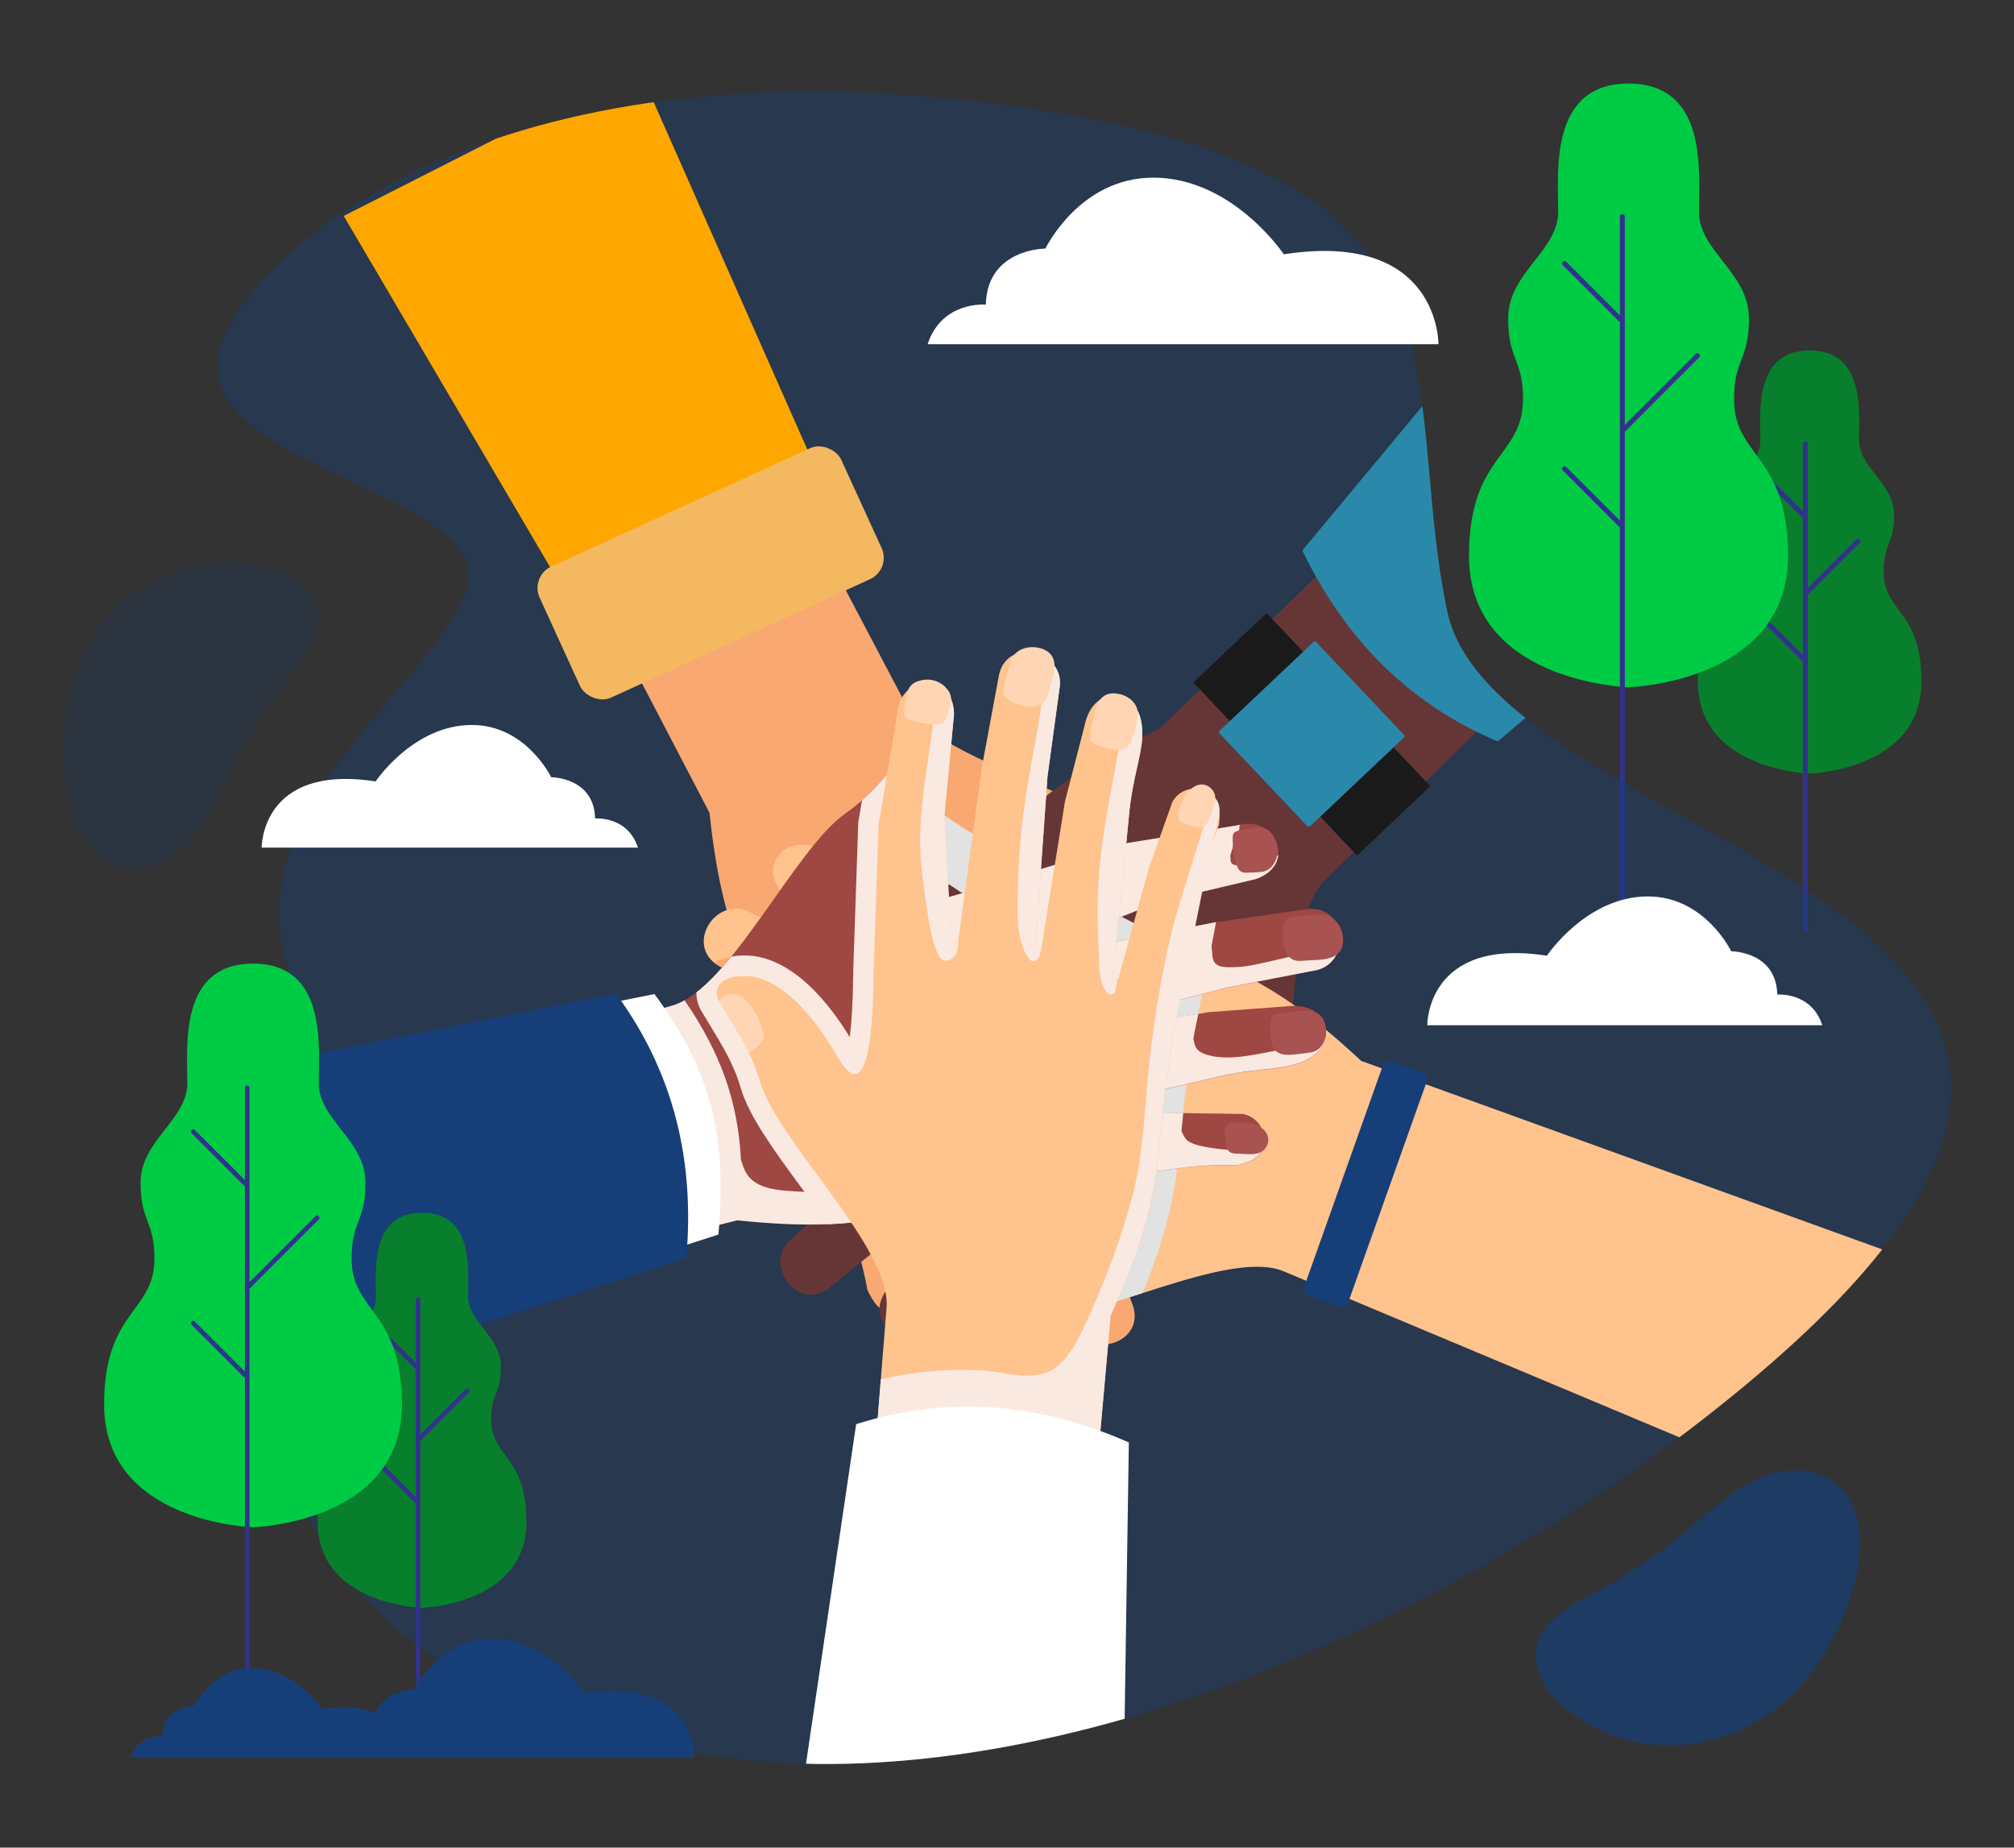 <?xml version="1.0" encoding="UTF-8"?>
<svg xmlns="http://www.w3.org/2000/svg" xmlns:xlink="http://www.w3.org/1999/xlink" viewBox="0 0 370.72 340.1">
  <rect x="0" y="0" width="370.72" height="340.1" fill="#333333" stroke="none"/>
  <defs>
    <style>
      .cls-1 {
        fill: #fff;
      }

      .cls-2 {
        fill: #f4b860;
      }

      .cls-3 {
        fill: #2a88aa;
      }

      .cls-4 {
        isolation: isolate;
      }

      .cls-5 {
        fill: #663636;
      }

      .cls-6 {
        fill: #ffd5b3;
      }

      .cls-7 {
        opacity: .7;
      }

      .cls-7, .cls-8, .cls-9, .cls-10 {
        fill: #163f79;
      }

      .cls-8 {
        opacity: .4;
      }

      .cls-11 {
        fill: #e2e2e2;
      }

      .cls-11, .cls-12 {
        mix-blend-mode: multiply;
      }

      .cls-13 {
        fill: #fea700;
      }

      .cls-14 {
        fill: #ffc38d;
      }

      .cls-15 {
        fill: #a85252;
      }

      .cls-9 {
        opacity: .2;
      }

      .cls-12 {
        fill: #f9e9e1;
      }

      .cls-16 {
        clip-path: url(#clippath);
      }

      .cls-17 {
        fill: #31328c;
      }

      .cls-18 {
        fill: none;
      }

      .cls-19 {
        fill: #1a1a1a;
      }

      .cls-20 {
        fill: #00cb44;
      }

      .cls-21 {
        fill: #087f2c;
      }

      .cls-22 {
        fill: #f9a872;
      }

      .cls-23 {
        fill: #9f4743;
      }
    </style>
    <clipPath id="clippath">
      <path class="cls-18" d="M266.39,112.53c-9.35-44.67,9.83-82.26-85.17-93.7C86.22,7.39,44.27,48.55,40.38,64.69c-5.36,22.29,54.46,26.06,44.87,45.63-5.31,10.82-18.77,22.54-27.04,36.18-6.69,11.02-10,23.28-2.89,37.34,3.69,7.3-47.82,122.9,78.04,139.68,58.17,7.76,132.97-23.02,187.65-68.32,107.46-89.02-45.26-98-54.61-142.67h0Z"/>
    </clipPath>
  </defs>
  <g class="cls-4">
    <g id="OBJECTS">
      <g id="Layer_1">
        <g id="_187700000" data-name=" 187700000">
          <g>
            <g>
              <g>
                <path id="_186327680" data-name=" 186327680" class="cls-21" d="M319.49,105.27c0-5.3-1.92-5-1.92-10.49,0-5.85,6.46-8.68,6.46-13.72,0-5.04-1.21-16.55,9.08-16.55s9.08,11.5,9.08,16.55,6.46,7.87,6.46,13.72c0,5.5-1.92,5.2-1.92,10.49,0,7.47,6.96,7.11,6.96,20.18,0,16.34-20.58,16.95-20.58,16.95,0,0-20.58-.61-20.58-16.95,0-13.07,6.96-12.71,6.96-20.18Z"/>
                <path id="_186380968" data-name=" 186380968" class="cls-17" d="M332.31,171.56c.25,0,.45-.2,.45-.45V81.66c0-.25-.2-.45-.45-.45s-.45,.2-.45,.45v89.45c0,.25,.2,.45,.45,.45h0Z"/>
                <path id="_186381040" data-name=" 186381040" class="cls-17" d="M332.11,95.43c.12,0,.23-.04,.32-.13,.18-.18,.18-.46,0-.64l-7.26-7.27c-.18-.18-.46-.18-.64,0-.18,.18-.18,.46,0,.64l7.26,7.27c.09,.09,.2,.13,.32,.13h0Z"/>
                <path id="_186381112" data-name=" 186381112" class="cls-17" d="M332.11,121.9c.12,0,.23-.04,.32-.13,.18-.18,.18-.46,0-.64l-7.26-7.27c-.18-.18-.46-.18-.64,0-.18,.18-.18,.46,0,.64l7.26,7.26c.09,.09,.2,.13,.32,.13h0Z"/>
                <path id="_186381184" data-name=" 186381184" class="cls-17" d="M332.41,109.65c.12,0,.23-.04,.32-.13l9.59-9.59c.18-.18,.18-.46,0-.64-.18-.18-.46-.18-.64,0l-9.59,9.59c-.18,.17-.18,.46,0,.64,.09,.09,.2,.13,.32,.13h0Z"/>
              </g>
              <g>
                <path id="_186381256" data-name=" 186381256" class="cls-20" d="M280.35,73.54c0-7.56-2.74-7.12-2.74-14.97,0-8.35,9.21-12.38,9.21-19.58s-1.73-23.61,12.95-23.61,12.95,16.41,12.95,23.61,9.21,11.23,9.21,19.58c0,7.84-2.74,7.41-2.74,14.97,0,10.65,9.93,10.15,9.93,28.79,0,23.32-29.36,24.18-29.36,24.18,0,0-29.36-.86-29.36-24.18,0-18.64,9.93-18.14,9.93-28.79h0Z"/>
                <path id="_186381328" data-name=" 186381328" class="cls-17" d="M298.63,167.92c.25,0,.45-.2,.45-.45V39.86c0-.25-.2-.45-.45-.45-.25,0-.45,.2-.45,.45v127.61c0,.25,.2,.45,.45,.45h0Z"/>
                <path id="_186381400" data-name=" 186381400" class="cls-17" d="M298.34,59.31c.11,0,.23-.04,.32-.13,.18-.18,.18-.46,0-.64l-10.36-10.36c-.18-.18-.46-.18-.64,0-.18,.18-.18,.46,0,.64l10.36,10.36c.09,.09,.2,.13,.32,.13Z"/>
                <path id="_186381472" data-name=" 186381472" class="cls-17" d="M298.34,97.08c.11,0,.23-.04,.32-.13,.18-.18,.18-.46,0-.64l-10.36-10.36c-.18-.18-.46-.18-.64,0-.18,.18-.18,.46,0,.64l10.36,10.36c.09,.09,.2,.13,.32,.13h0Z"/>
                <path id="_186381496" data-name=" 186381496" class="cls-17" d="M298.78,79.6c.12,0,.23-.04,.32-.13l13.67-13.67c.18-.17,.18-.46,0-.64-.18-.18-.46-.18-.64,0l-13.67,13.67c-.18,.18-.18,.46,0,.64,.09,.09,.2,.13,.32,.13h0Z"/>
              </g>
            </g>
            <path id="_184523544" data-name=" 184523544" class="cls-8" d="M266.39,112.53c-9.35-44.67,9.83-82.26-85.17-93.7C86.22,7.39,44.27,48.55,40.38,64.69c-5.36,22.29,54.46,26.06,44.87,45.63-5.31,10.82-18.77,22.54-27.04,36.18-6.69,11.02-10,23.28-2.89,37.34,3.69,7.3-47.82,122.9,78.04,139.68,58.17,7.76,132.97-23.02,187.65-68.32,107.46-89.02-45.26-98-54.61-142.67h0Z"/>
            <g class="cls-16">
              <g>
                <g>
                  <path id="_1845237601" data-name=" 1845237601" class="cls-22" d="M133.32,66.16l33.43,63.52c5.16,9.81,32.96,16.04,41.29,23.85h0c4.21,3.95,9.14,6.23,14.16,8.94,1.45,.78,1.86,2.68,.86,3.99-5.41,7.12-17.24,2.42-23.33-.85l-1.99-1.07c-11.47-6.15,1.92,15.62,2.9,17.44l12.86,23.37,7.4,19.1c3.53,6.42-4.68,12.47-8.97,5.4l-7.9-16.69-12.74-19.07c-.23-.34-.71-.41-1.02-.14-.22,.19-.3,.51-.18,.79l12.46,29.34,6.01,16.32c2.15,6.73-7.67,9.87-10.63,4.05l-6.63-15.61-13.77-27.38c-.29-.58-1.43-.38-1.14,.37l9.8,24.7,3.91,13.39c1.87,5.15-.48,7.54-2.43,8.26-3.28,1.21-5.9-.97-7.63-4.16-1.66-3.07-2.48-7.75-5.12-13.29-5.43-11.39-11.54-24.82-12.65-27.27-.39-.86-1.33-.32-1.16,.28l5.56,20.24,2.49,12.61c.07,2.82-2.32,5.09-5.14,4.88h0c-2.22-.17-3.12-1.49-4.37-4.04,0,0-.82-5.18-2.9-10.83-3.42-9.25-7.95-21.76-9.17-25.45-8.75-23.21-14.16-25.39-16.99-51.55l-33.65-64.54c-1.77-2.77-1.18-6.44,1.37-8.51h0c4.35-3.53,29.73-20.56,35.01-10.39h0Z"/>
                  <path id="_184523784" data-name=" 184523784" class="cls-13" d="M154.18,95.35c-11.98,13.45-27.15,20.61-44.85,22.78L63.27,39.75,117.43,12.25l36.75,83.1Z"/>
                  <rect id="_185133000" data-name=" 185133000" class="cls-2" x="100.28" y="92.19" width="61.05" height="26.52" rx="4.33" ry="4.33" transform="translate(-32 63.94) rotate(-24.57)"/>
                </g>
                <g>
                  <path id="_184523664" data-name=" 184523664" class="cls-5" d="M302.9,104.3l-58.98,57.69c-7.92,7.75-4.6,36.36-9.32,46.76h0c-2.39,5.25-2.96,10.66-3.92,16.28-.28,1.63-1.94,2.62-3.5,2.1-8.48-2.84-7.83-15.55-6.69-22.36l.37-2.23c2.14-12.84-14.17,6.84-15.58,8.35l-18,19.68-15.71,13.14c-4.94,5.4-13.31-.42-7.99-6.76l13.27-12.84,13.96-18.19c.25-.33,.16-.8-.2-1.01-.26-.15-.58-.12-.8,.08l-23.78,21.23-13.52,10.94c-5.68,4.2-11.81-4.1-7.25-8.77l12.65-11.29,21.5-21.84c.46-.47-.1-1.47-.71-.96l-20.24,17.22-11.43,8c-4.27,3.42-7.3,1.97-8.6,.36-2.2-2.72-.98-5.9,1.49-8.56,2.38-2.56,6.55-4.84,10.94-9.12,9.04-8.8,19.8-18.9,21.76-20.74,.69-.64-.12-1.36-.64-1.01l-17.38,11.76-11.14,6.41c-2.65,.97-5.56-.56-6.27-3.3h0c-.56-2.15,.41-3.43,2.42-5.44,0,0,4.64-2.44,9.32-6.23,7.66-6.21,18.05-14.52,21.15-16.86,19.17-15.74,19.5-21.57,43.36-32.65l59.88-58.23c2.06-2.57,5.71-3.19,8.5-1.43h0c4.74,2.99,29.02,21.54,21.09,29.81h0Z"/>
                  <path id="_184523688" data-name=" 184523688" class="cls-3" d="M275.7,136.49c-16.58-7.02-28.24-19.08-35.98-35.16l38.87-46.75,43.45,42.46-46.34,39.45h0Z"/>
                  <path id="_184523568" data-name=" 184523568" class="cls-19" d="M219.82,125.47l13.16-12.46c.09-.09,.33,.02,.54,.24l29.39,31.06c.21,.22,.3,.46,.21,.55l-13.16,12.46c-.09,.09-.33-.02-.54-.24l-29.39-31.06c-.21-.22-.3-.46-.21-.55Z"/>
                  <rect id="_185669112" data-name=" 185669112" class="cls-3" x="229.23" y="123.05" width="24.48" height="24.22" rx=".39" ry=".39" transform="translate(-26.83 202.94) rotate(-43.42)"/>
                </g>
                <path id="_184523472" data-name=" 184523472" class="cls-14" d="M350.34,281.86l-114.07-47.85c-10.22-4.29-35.41,9.46-46.82,9.01h0c-5.76-.23-10.99,1.28-16.55,2.51-1.61,.36-3.16-.81-3.26-2.45-.57-8.93,11.44-13.12,18.18-14.63l2.2-.5c12.69-2.86-11.68-10.54-13.61-11.28l-25.02-9.24-18.1-9.59c-6.87-2.54-4.63-12.49,3.25-9.95l16.9,7.44,22.12,6.06c.4,.11,.8-.16,.86-.56,.04-.29-.11-.58-.38-.71l-28.63-14.01-15.23-8.4c-6.03-3.67-.67-12.49,5.38-10.02l15.23,7.46,28.34,11.67c.6,.25,1.33-.65,.62-1.02l-23.58-12.25-11.72-7.56c-4.78-2.67-4.58-6.02-3.57-7.83,1.69-3.06,5.09-3.13,8.49-1.85,3.27,1.23,6.95,4.24,12.57,6.69,11.56,5.05,24.98,11.2,27.42,12.33,.85,.39,1.21-.63,.69-.97l-17.45-11.66-10.14-7.89c-1.9-2.09-1.58-5.36,.69-7.05h0c1.79-1.33,3.33-.92,5.95,.19,0,0,4.01,3.38,9.28,6.28,8.64,4.75,20.26,11.24,23.59,13.23,21.81,11.81,27.33,9.92,46.6,27.83l114.24,41.33c3.16,.93,5.11,4.09,4.53,7.33h0c-.98,5.52-8.33,42.15-18.98,37.92h0Z"/>
                <g>
                  <path class="cls-22" d="M132.2,176.81c-.27,.11-.52,.24-.76,.38,.22,.18,.46,.36,.72,.52l15.23,8.4,8.63,4.22c-3.54-5.71-10.39-14.45-19.04-14.45-1.63,0-3.23,.32-4.78,.94Z"/>
                  <path class="cls-11" d="M203.95,167.44c-3.33-1.99-14.95-8.47-23.59-13.23-5.28-2.9-9.28-6.28-9.28-6.28-2.62-1.11-4.16-1.52-5.95-.19-2.27,1.69-2.58,4.96-.69,7.05l10.14,7.89,17.45,11.66c.52,.35,.16,1.37-.69,.97-2.44-1.12-15.86-7.28-27.42-12.33-2.4-1.05-4.43-2.19-6.24-3.26l-.45,13.21,.92,.59,23.58,12.25c.71,.37-.01,1.27-.62,1.02l-24.02-9.89-.05,1.34c0,.21-.02,.63-.02,1.21-.06,5.29-.31,8.76-.59,11.05l19.59,9.59c.27,.13,.42,.42,.38,.71-.06,.41-.46,.67-.86,.56l-22.12-6.06-16.9-7.44c-2.61-.84-4.59-.3-5.84,.87,2.12,3.49,4.11,6.82,5.32,10.53l15.37,8.15,25.02,9.24c1.93,.74,26.31,8.42,13.61,11.28l-2.2,.5c-6.74,1.52-18.75,5.71-18.18,14.63,.11,1.65,1.65,2.81,3.26,2.45,5.57-1.23,10.79-2.74,16.55-2.51,5.08,.2,12.87-2.41,20.87-4.99,5.44-13.12,6.18-20.37,7.15-29.94,.5-4.99,1.08-10.64,2.43-18.27,.5-2.24,1.52-7.45,2.66-13.39-5.03-2.26-10.76-4.74-18.61-8.99Z"/>
                </g>
                <g>
                  <path id="_184523856" data-name=" 184523856" class="cls-23" d="M115.51,187.46l8.22-2.35c10.66-3.04,22.55-28.89,31.93-35.41h0c4.74-3.29,8-7.64,11.7-11.98,1.07-1.25,3.01-1.26,4.08,0,5.83,6.78-1.23,17.36-5.69,22.64l-1.46,1.72c-8.41,9.93,15.68,1.37,17.66,.8l25.54-7.7,20.23-3.25c7.01-2.11,11.22,7.17,3.41,9.9l-17.97,4.25-21.3,8.49c-.38,.15-.55,.61-.35,.97,.14,.26,.44,.4,.73,.34l31.29-6.07,17.22-2.48c7.03-.7,8.06,9.56,1.74,11.24l-16.65,3.23-29.65,7.76c-.63,.17-.67,1.32,.12,1.19l26.2-4.44,13.91-1.03c5.42-.75,7.28,2.04,7.57,4.09,.5,3.46-2.18,5.57-5.66,6.6-3.35,.99-8.1,.81-14.07,2.24-12.27,2.94-26.68,6.11-29.31,6.69-.92,.2-.59,1.23,.04,1.19l20.95-1.22,12.85,.19c2.78,.52,4.49,3.33,3.7,6.04h0c-.62,2.14-2.1,2.74-4.86,3.43,0,0-5.23-.28-11.19,.58-9.76,1.41-22.94,3.24-26.8,3.66-24.53,3.72-27.79,8.56-53.96,5.87l-9.26,2.35c-3.08,1.16-6.54-.18-8.04-3.12h0c-2.55-4.99-13.91-33.36-2.87-36.4h0Z"/>
                  <path class="cls-12" d="M175.17,216.61c-9.88,2.51-20.16,3.39-30.32,2.59-2.72-.21-5.78-.74-7.31-3-.56-.82-.84-1.77-1.15-2.72-.57-10.62-3.62-19.49-10.38-29.35-.76,.43-1.52,.77-2.27,.98l-8.22,2.35h0c-11.05,3.04,.32,31.41,2.87,36.4,1.5,2.93,4.96,4.27,8.04,3.12l7.17-1.82h0l2.09-.53c23.67,2.43,28.6-1.3,47.47-4.78,.04-.39,.08-.77,.11-1.15,.04-.54,.08-1.09,.35-1.56l-8.44-.53Z"/>
                  <path class="cls-12" d="M196.18,189.55l25.12-6.58,4.53-1.19,16.65-3.23c2.39-.64,3.73-2.51,4.09-4.55-4.41,1.02-8.82,2.04-13.23,3.06-1.36,.32-2.73,.63-4.12,.81-1.11,.14-2.24,.2-3.36,.16-.82-.03-1.75-.15-2.25-.8-.35-.45-.42-1.06-.47-1.63-.04-.49-.09-.98-.13-1.47,.27-1.45,.55-2.91,.83-4.38l-.31,.05-31.29,6.07c-.29,.06-.59-.08-.73-.34-.2-.36-.04-.82,.35-.97l21.3-8.49,11.9-2.81,6.07-1.43c2.69-.94,3.95-2.65,4.17-4.41-2.24,1.19-4.75,1.85-7.29,1.88-.53,0-1.15-.07-1.39-.54-.19-.38-.06-.85-.17-1.25,.76-2.59,1.44-4.32,1.45-4.35l.21-.53,.05-.57c0-.08,.01-.17,.02-.25-.15,.04-.3,.07-.45,.12l-20.23,3.25-25.54,7.7c-1.98,.57-26.07,9.13-17.66-.8l1.46-1.72c4.46-5.27,11.53-15.86,5.69-22.64-1.08-1.25-3.01-1.24-4.08,0-2.86,3.36-5.47,6.72-8.7,9.6l-.69,4.07-.91,26.87c0,.21-.02,.63-.02,1.21-.07,5.58-.34,9.16-.64,11.44-3.43-5.67-10.45-15.04-19.41-15.04-.8,0-1.6,.08-2.39,.23-2.15,2.63-4.3,4.91-6.42,6.57-.02,1.19,.28,2.38,.91,3.43,.47,.79,.95,1.57,1.42,2.35,2.36,3.86,4.58,7.51,5.78,11.69,1.53,5.3,6.23,11.71,11.22,18.5,1.57,2.13,3.24,4.41,4.82,6.7,12.69-.49,19.21-3.84,37.31-6.58,3.86-.42,17.04-2.25,26.8-3.66,.09-.01,.17-.02,.26-.04h0c5.85-.82,10.93-.55,10.93-.55,2.61-.66,4.06-1.25,4.74-3.12-3.57,.46-7.21,.4-10.73-.31-1.04-.21-2.1-.48-3-1.05-.48-.3-1.19-1.68-1.17-1.94,.1-1.04,.21-2.11,.33-3.22l-1.87-.03-20.95,1.22c-.63,.04-.95-.99-.04-1.19,1.98-.43,10.7-2.35,20.13-4.53,0,0,0,0,0,0,.05-.01,.11-.03,.16-.04,1.06-.24,2.12-.49,3.18-.74,0,0,0,0,0,0,1.96-.46,3.92-.92,5.84-1.38,5.97-1.43,10.71-1.25,14.07-2.24,2.88-.85,5.21-2.44,5.64-4.92-4.35,1.34-8.79,2.41-13.29,3.16-2.88,.48-5.89,.82-8.66-.07-.66-.21-1.32-.51-1.73-1.07-.39-.52-.5-1.18-.62-1.83,.08-.46,.15-.91,.24-1.39,.17-.76,.4-1.86,.67-3.21l-24.27,4.11c-.79,.13-.75-1.02-.12-1.19Z"/>
                  <path class="cls-15" d="M234.21,159.37c1.54-1.99,1.14-4.56-.42-6.24-.62-.67-1.55-.96-2.45-.83-1.13,.16-2.26,.35-3.37,.61-.28,.06-.58,.14-.78,.35-.26,.27-.29,.67-.29,1.04-.02,1.64,.23,3.29,.72,4.86,.15,.47,.34,.97,.76,1.24,.37,.24,.83,.25,1.26,.24,.86-.01,1.72-.06,2.58-.15,.79-.08,1.51-.49,1.99-1.11Z"/>
                  <path class="cls-15" d="M247.18,173.75c.39-2.52-1.34-5.58-4.16-5.39-1.41,.1-2.82,.2-4.23,.29-.53,.04-1.09,.08-1.55,.35-1.11,.65-1.17,2.21-1.08,3.5,.06,.84,.11,1.7,.42,2.49,.3,.79,.89,1.51,1.7,1.77,.52,.17,1.09,.12,1.64,.08,1.77-.15,3.7,0,5.39-.69,1.16-.48,1.72-1.37,1.88-2.4Z"/>
                  <path class="cls-15" d="M243.5,192.15c.5-.9,.7-1.94,.52-3.15-.06-.39-.18-.8-.36-1.21-.52-1.14-1.72-1.79-2.97-1.75-1.77,.06-3.53,.23-5.27,.53-.47,.08-.98,.2-1.28,.57-.22,.28-.28,.64-.3,1-.04,.73-.03,1.47,.02,2.2,.07,1.12,.22,2.49,1.14,3.24,.78,.63,1.88,.63,2.88,.55,1.14-.09,2.28-.23,3.41-.41,.93-.15,1.75-.73,2.2-1.56Z"/>
                  <path class="cls-15" d="M225.6,210.25c.05,.54,.12,1.13,.47,1.54,.45,.53,1.19,.58,1.83,.58,1.63,.02,3.87,.51,4.99-.97,.91-1.2,.7-2.66-.49-3.63-1.23-.99-3.01-1.24-4.44-1.21-2.72,.07-2.62,1.06-2.37,3.68Z"/>
                  <path id="_185668848" data-name=" 185668848" class="cls-1" d="M120.47,182.98c10.66,14.52,13.35,26.5,11.77,44.27l-87.34,28.13-14.45-54.36,90.02-18.04h0Z"/>
                  <path id="_184523880" data-name=" 184523880" class="cls-10" d="M113.4,182.92c10.66,14.52,14.5,30.85,12.93,48.62l-87.34,28.13-15.61-58.71,90.02-18.04h0Z"/>
                </g>
                <g>
                  <path id="_185668896" data-name=" 185668896" class="cls-14" d="M161.07,267.15l2.12-26.44c.89-11.05-20.12-30.63-23.28-41.61h0c-1.6-5.54-4.67-10.03-7.59-14.92-.84-1.42-.23-3.25,1.3-3.87,8.29-3.35,16.05,6.74,19.61,12.66l1.16,1.93c6.71,11.15,6.33-14.41,6.43-16.47l.9-26.66,3.41-20.2c.25-7.32,10.4-8.33,10.47-.05l-1.75,18.38,1.2,22.9c.02,.41,.4,.71,.81,.64,.29-.05,.52-.29,.56-.58l4.3-31.59,3.18-17.1c1.59-6.88,11.64-4.56,11.21,1.96l-2.29,16.8-2.16,30.57c-.05,.65,1.04,1.05,1.16,.27l4.21-26.24,3.49-13.51c1.03-5.38,4.27-6.24,6.31-5.86,3.44,.64,4.58,3.85,4.43,7.48-.14,3.49-1.83,7.93-2.4,14.04-1.16,12.56-2.78,27.23-3.08,29.9-.1,.93,.97,.95,1.14,.35l5.58-20.23,4.31-12.11c1.39-2.46,4.59-3.19,6.91-1.57h0c1.82,1.28,1.92,2.87,1.69,5.71,0,0-1.94,4.87-3.04,10.79-1.79,9.7-4.29,22.77-5.14,26.55-4.35,24.42-.82,29.06-11.76,52.99l-2.45,27.43c.11,3.29-2.27,6.14-5.53,6.61h0c-5.54,.81-36.06,2.47-35.39-8.97h0Z"/>
                  <path class="cls-12" d="M223.32,146.71c-.11-.06-6.91,21.73-7.4,23.78-2.07,8.55-3.56,17.24-4.45,25.99-.84,8.18-.98,15.98-3.1,23.97-2.21,8.33-5.35,16.4-9.01,24.19-1.21,2.57-2.6,5.17-4.84,6.93-4,3.14-9.42,.9-14.02,.67-6.16-.31-12.35,.26-18.36,1.65,0,0-1.07,13.28-1.07,13.28-.66,11.44,29.85,9.78,35.39,8.97,3.26-.47,5.64-3.32,5.53-6.61l1.1-12.34,1.35-15.09c10.94-23.93,7.41-28.57,11.76-52.99,2.81-12.63,4.89-25.33,7.98-37.9,.39-1.6,.58-3.7-.87-4.48Z"/>
                  <path class="cls-12" d="M204.78,183.03c.42-.18,.55-.7,.63-1.15,.09-.55,.19-1.1,.29-1.64-.36,.26-1.01,.1-.93-.64,.3-2.67,1.92-17.34,3.08-29.9,.56-6.11,2.26-10.55,2.4-14.04,.12-3-.64-5.7-2.84-6.92-1.53,11.65-4.74,23.09-5.28,34.83-.2,4.49-.01,8.98,.18,13.47,.08,1.8,.18,3.68,1.1,5.22,.29,.49,.84,.99,1.37,.77Z"/>
                  <path class="cls-12" d="M189.87,176.87c.66,.29,1.4-.39,1.53-1.1,.14-.71,.44-1.27,.41-1.99-.13,.79-1.21,.39-1.16-.27l2.16-30.57,2.29-16.8c.17-2.47-1.18-4.34-3-5.33,.37,7.72-1.56,15.39-2.85,23.04-1.29,7.63-1.94,15.37-1.95,23.11,0,3.22,.16,6.64,1.95,9.31,.16,.24,.35,.49,.62,.61Z"/>
                  <path class="cls-12" d="M169.38,155.75c.09,4.06,.71,8.08,1.32,12.09,.39,2.56,.8,5.15,1.83,7.53,.22,.51,.49,1.03,.98,1.3,.83,.46,1.93-.1,2.39-.92,.47-.82,.48-1.82,.49-2.76-.08,.24-.27,.42-.52,.47-.41,.07-.78-.23-.81-.64l-1.2-22.9,1.75-18.38c-.03-3.18-1.55-4.99-3.42-5.6-.05,9.95-3.02,19.83-2.8,29.83Z"/>
                  <path class="cls-6" d="M140.57,191.21c.12-.4,.04-.84-.08-1.24-.57-1.99-1.6-4.31-3.11-5.77-.82-.79-1.96-1.33-3.1-1.17-.78,.11-1.47,.58-1.92,1.22,1.93,3.23,3.91,6.29,5.5,9.6,.84-.48,1.59-1.14,2.22-1.87,.2-.23,.39-.48,.48-.77Z"/>
                  <path class="cls-6" d="M174.6,127.21c-1.37-2.11-3.93-2.58-6.03-1.66-.83,.36-1.42,1.15-1.59,2.04-.22,1.12-.41,2.25-.54,3.38-.03,.29-.06,.59,.07,.85,.17,.33,.54,.5,.89,.62,1.55,.56,3.18,.87,4.82,.92,.49,.02,1.03,0,1.42-.31,.34-.27,.51-.7,.65-1.11,.27-.82,.51-1.65,.71-2.49,.18-.77,.04-1.59-.39-2.25Z"/>
                  <path class="cls-6" d="M192.45,119.7c-2.25-1.2-5.71-.57-6.46,2.15-.37,1.36-.75,2.73-1.12,4.09-.14,.52-.28,1.05-.18,1.58,.25,1.27,1.71,1.83,2.95,2.17,.81,.23,1.64,.45,2.49,.43,.85-.03,1.72-.34,2.23-1.02,.33-.44,.47-.99,.61-1.52,.44-1.72,1.23-3.49,1.12-5.32-.07-1.25-.73-2.07-1.65-2.56Z"/>
                  <path class="cls-6" d="M208.62,129.23c-.68-.76-1.6-1.3-2.81-1.53-.39-.07-.81-.1-1.26-.06-1.24,.11-2.26,1.03-2.63,2.22-.53,1.69-.94,3.41-1.23,5.16-.08,.47-.14,.99,.12,1.4,.19,.3,.52,.47,.85,.61,.68,.28,1.38,.51,2.08,.7,1.08,.3,2.43,.61,3.43,0,.85-.53,1.21-1.57,1.47-2.54,.3-1.11,.54-2.23,.73-3.36,.16-.93-.12-1.89-.75-2.59Z"/>
                  <path class="cls-6" d="M219.81,152.1c.53,.13,1.11,.26,1.61,.06,.65-.25,.94-.93,1.16-1.54,.55-1.53,1.75-3.49,.72-5.03-.83-1.25-2.28-1.54-3.58-.73-1.34,.83-2.16,2.43-2.6,3.8-.83,2.59,.14,2.82,2.7,3.45Z"/>
                  <path id="_183740848" data-name=" 183740848" class="cls-1" d="M157.6,262.15c17.17-5.43,33.87-3.83,50.19,3.37l-1.21,79.38-60.61-4.06,11.62-78.68h0Z"/>
                </g>
                <rect id="_185668968" data-name=" 185668968" class="cls-10" x="228.51" y="213.65" width="45.65" height="8.6" rx="1.39" ry="1.39" transform="translate(-38.2 381.78) rotate(-70.43)"/>
              </g>
            </g>
            <path class="cls-18" d="M266.39,112.53c-9.35-44.67,9.83-82.26-85.17-93.7C86.22,7.39,44.27,48.55,40.38,64.69c-5.36,22.29,54.46,26.06,44.87,45.63-5.31,10.82-18.77,22.54-27.04,36.18-6.69,11.02-10,23.28-2.89,37.34,3.69,7.3-47.82,122.9,78.04,139.68,58.17,7.76,132.97-23.02,187.65-68.32,107.46-89.02-45.26-98-54.61-142.67h0Z"/>
            <path id="_378593200" data-name=" 378593200" class="cls-9" d="M23.18,110.33c6.99-5.82,16.44-8.41,25.83-5.96,4.27,1.12,8.73,3.8,9.54,8.14,.82,4.4-2.35,8.43-5.1,11.96-4.34,5.57-8.12,11.58-11.25,17.9-2.11,4.26-3.98,8.73-7.13,12.29-3.15,3.56-7.98,6.08-12.61,5.03-6.61-1.5-9.7-9.14-10.51-15.86-.86-7.16-.31-14.58,2.36-21.28,1.94-4.85,5.04-9.03,8.88-12.23Z"/>
            <path id="_378593200-2" data-name=" 378593200" class="cls-7" d="M316.02,320.04c-9.2,2.64-19.39,1.13-27.39-5.21-3.64-2.89-6.79-7.36-5.74-11.88,1.07-4.59,5.83-7.12,9.98-9.35,6.54-3.52,12.72-7.71,18.42-12.47,3.83-3.21,7.53-6.72,12.07-8.81,4.54-2.09,10.26-2.47,14.28,.5,5.73,4.24,5.47,12.91,3.4,19.73-2.2,7.26-5.87,14.17-11.29,19.49-3.92,3.85-8.67,6.56-13.73,8.01Z"/>
            <g>
              <g>
                <path id="_187700144" data-name=" 187700144" class="cls-21" d="M64.97,261.3c0-4.94-1.79-4.66-1.79-9.8,0-5.46,6.03-8.1,6.03-12.81,0-4.71-1.13-15.45,8.48-15.45s8.48,10.74,8.48,15.45,6.03,7.35,6.03,12.81c0,5.13-1.79,4.85-1.79,9.8,0,6.97,6.5,6.64,6.5,18.84,0,15.26-19.22,15.83-19.22,15.83,0,0-19.22-.57-19.22-15.83,0-12.2,6.5-11.87,6.5-18.84Z"/>
                <path id="_187700168" data-name=" 187700168" class="cls-17" d="M76.94,323.2c.23,0,.42-.19,.42-.42v-83.52c0-.23-.19-.42-.42-.42s-.42,.19-.42,.42v83.52c0,.23,.19,.42,.42,.42h0Z"/>
                <path id="_187700192" data-name=" 187700192" class="cls-17" d="M76.75,252.11c.11,0,.22-.04,.3-.12,.16-.17,.16-.43,0-.6l-6.78-6.78c-.16-.16-.43-.16-.6,0-.16,.16-.16,.43,0,.59l6.78,6.78c.08,.08,.19,.12,.3,.12h0Z"/>
                <path id="_187700216" data-name=" 187700216" class="cls-17" d="M76.75,276.83c.11,0,.22-.04,.3-.12,.16-.16,.16-.43,0-.6l-6.78-6.78c-.16-.16-.43-.16-.6,0-.16,.16-.16,.43,0,.6l6.78,6.78c.08,.08,.19,.12,.3,.12Z"/>
                <path id="_187700240" data-name=" 187700240" class="cls-17" d="M77.03,265.4c.11,0,.22-.04,.3-.12l8.95-8.95c.17-.16,.17-.43,0-.6-.16-.16-.43-.16-.6,0l-8.95,8.95c-.16,.16-.16,.43,0,.6,.08,.08,.19,.12,.3,.12Z"/>
              </g>
              <g>
                <path id="_187700288" data-name=" 187700288" class="cls-20" d="M28.43,231.68c0-7.05-2.55-6.65-2.55-13.98,0-7.79,8.6-11.56,8.6-18.28s-1.61-22.04,12.1-22.04,12.09,15.32,12.09,22.04,8.6,10.48,8.6,18.28c0,7.32-2.55,6.92-2.55,13.98,0,9.95,9.27,9.48,9.27,26.88,0,21.77-27.41,22.58-27.41,22.58,0,0-27.42-.81-27.42-22.58,0-17.4,9.27-16.93,9.27-26.88Z"/>
                <path id="_187700312" data-name=" 187700312" class="cls-17" d="M45.5,319.8c.23,0,.42-.19,.42-.42v-119.15c0-.23-.19-.42-.42-.42-.23,0-.42,.19-.42,.42v119.15c0,.23,.19,.42,.42,.42Z"/>
                <path id="_187700336" data-name=" 187700336" class="cls-17" d="M45.23,218.39c.11,0,.21-.04,.3-.12,.16-.16,.16-.43,0-.6l-9.68-9.68c-.16-.16-.43-.16-.6,0-.17,.16-.17,.43,0,.6l9.68,9.68c.08,.08,.19,.12,.3,.12Z"/>
                <path id="_187700360" data-name=" 187700360" class="cls-17" d="M45.23,253.65c.11,0,.21-.04,.3-.12,.16-.16,.16-.43,0-.6l-9.68-9.68c-.16-.16-.43-.16-.6,0-.17,.16-.17,.43,0,.6l9.68,9.68c.08,.08,.19,.12,.3,.12Z"/>
                <path id="_187700384" data-name=" 187700384" class="cls-17" d="M45.63,237.34c.11,0,.22-.04,.3-.12l12.77-12.77c.16-.16,.16-.43,0-.6-.16-.16-.43-.16-.6,0l-12.77,12.77c-.16,.16-.16,.43,0,.6,.08,.08,.19,.12,.3,.12Z"/>
              </g>
            </g>
            <path id="_186382408" data-name=" 186382408" class="cls-10" d="M74.68,323.52s.14-11.3-15.32-8.91c0,0-5.06-7.59-12.93-7.59-7.31,0-10.69,7.03-10.69,7.03,0,0-5.76-.01-5.9,5.55,0,0-4.36-.38-5.77,3.93h50.62Z"/>
            <path id="_186382624" data-name=" 186382624" class="cls-10" d="M127.88,323.52s.19-14.97-20.3-11.8c0,0-6.7-10.06-17.13-10.06-9.68,0-14.15,9.31-14.15,9.31,0,0-7.63-.02-7.82,7.35,0,0-5.77-.5-7.64,5.2H127.88Z"/>
            <path id="_382362040" data-name=" 382362040" class="cls-1" d="M264.78,63.37s.26-21-28.47-16.56c0,0-9.4-14.11-24.03-14.11-13.58,0-19.85,13.06-19.85,13.06,0,0-10.71-.03-10.97,10.31,0,0-8.1-.71-10.71,7.29h94.04Z"/>
            <path id="_382362040-2" data-name=" 382362040" class="cls-1" d="M48.17,156.03s-.19-15.46,20.97-12.19c0,0,6.93-10.39,17.7-10.39,10,0,14.62,9.62,14.62,9.62,0,0,7.89-.02,8.08,7.59,0,0,5.97-.52,7.89,5.37H48.17Z"/>
            <path id="_186881608" data-name=" 186881608" class="cls-1" d="M262.72,188.72s-.2-16.24,22.02-12.8c0,0,7.27-10.91,18.58-10.91,10.5,0,15.35,10.1,15.35,10.1,0,0,8.28-.02,8.48,7.97,0,0,6.26-.55,8.28,5.64h-72.72Z"/>
          </g>
        </g>
      </g>
    </g>
  </g>
</svg>
